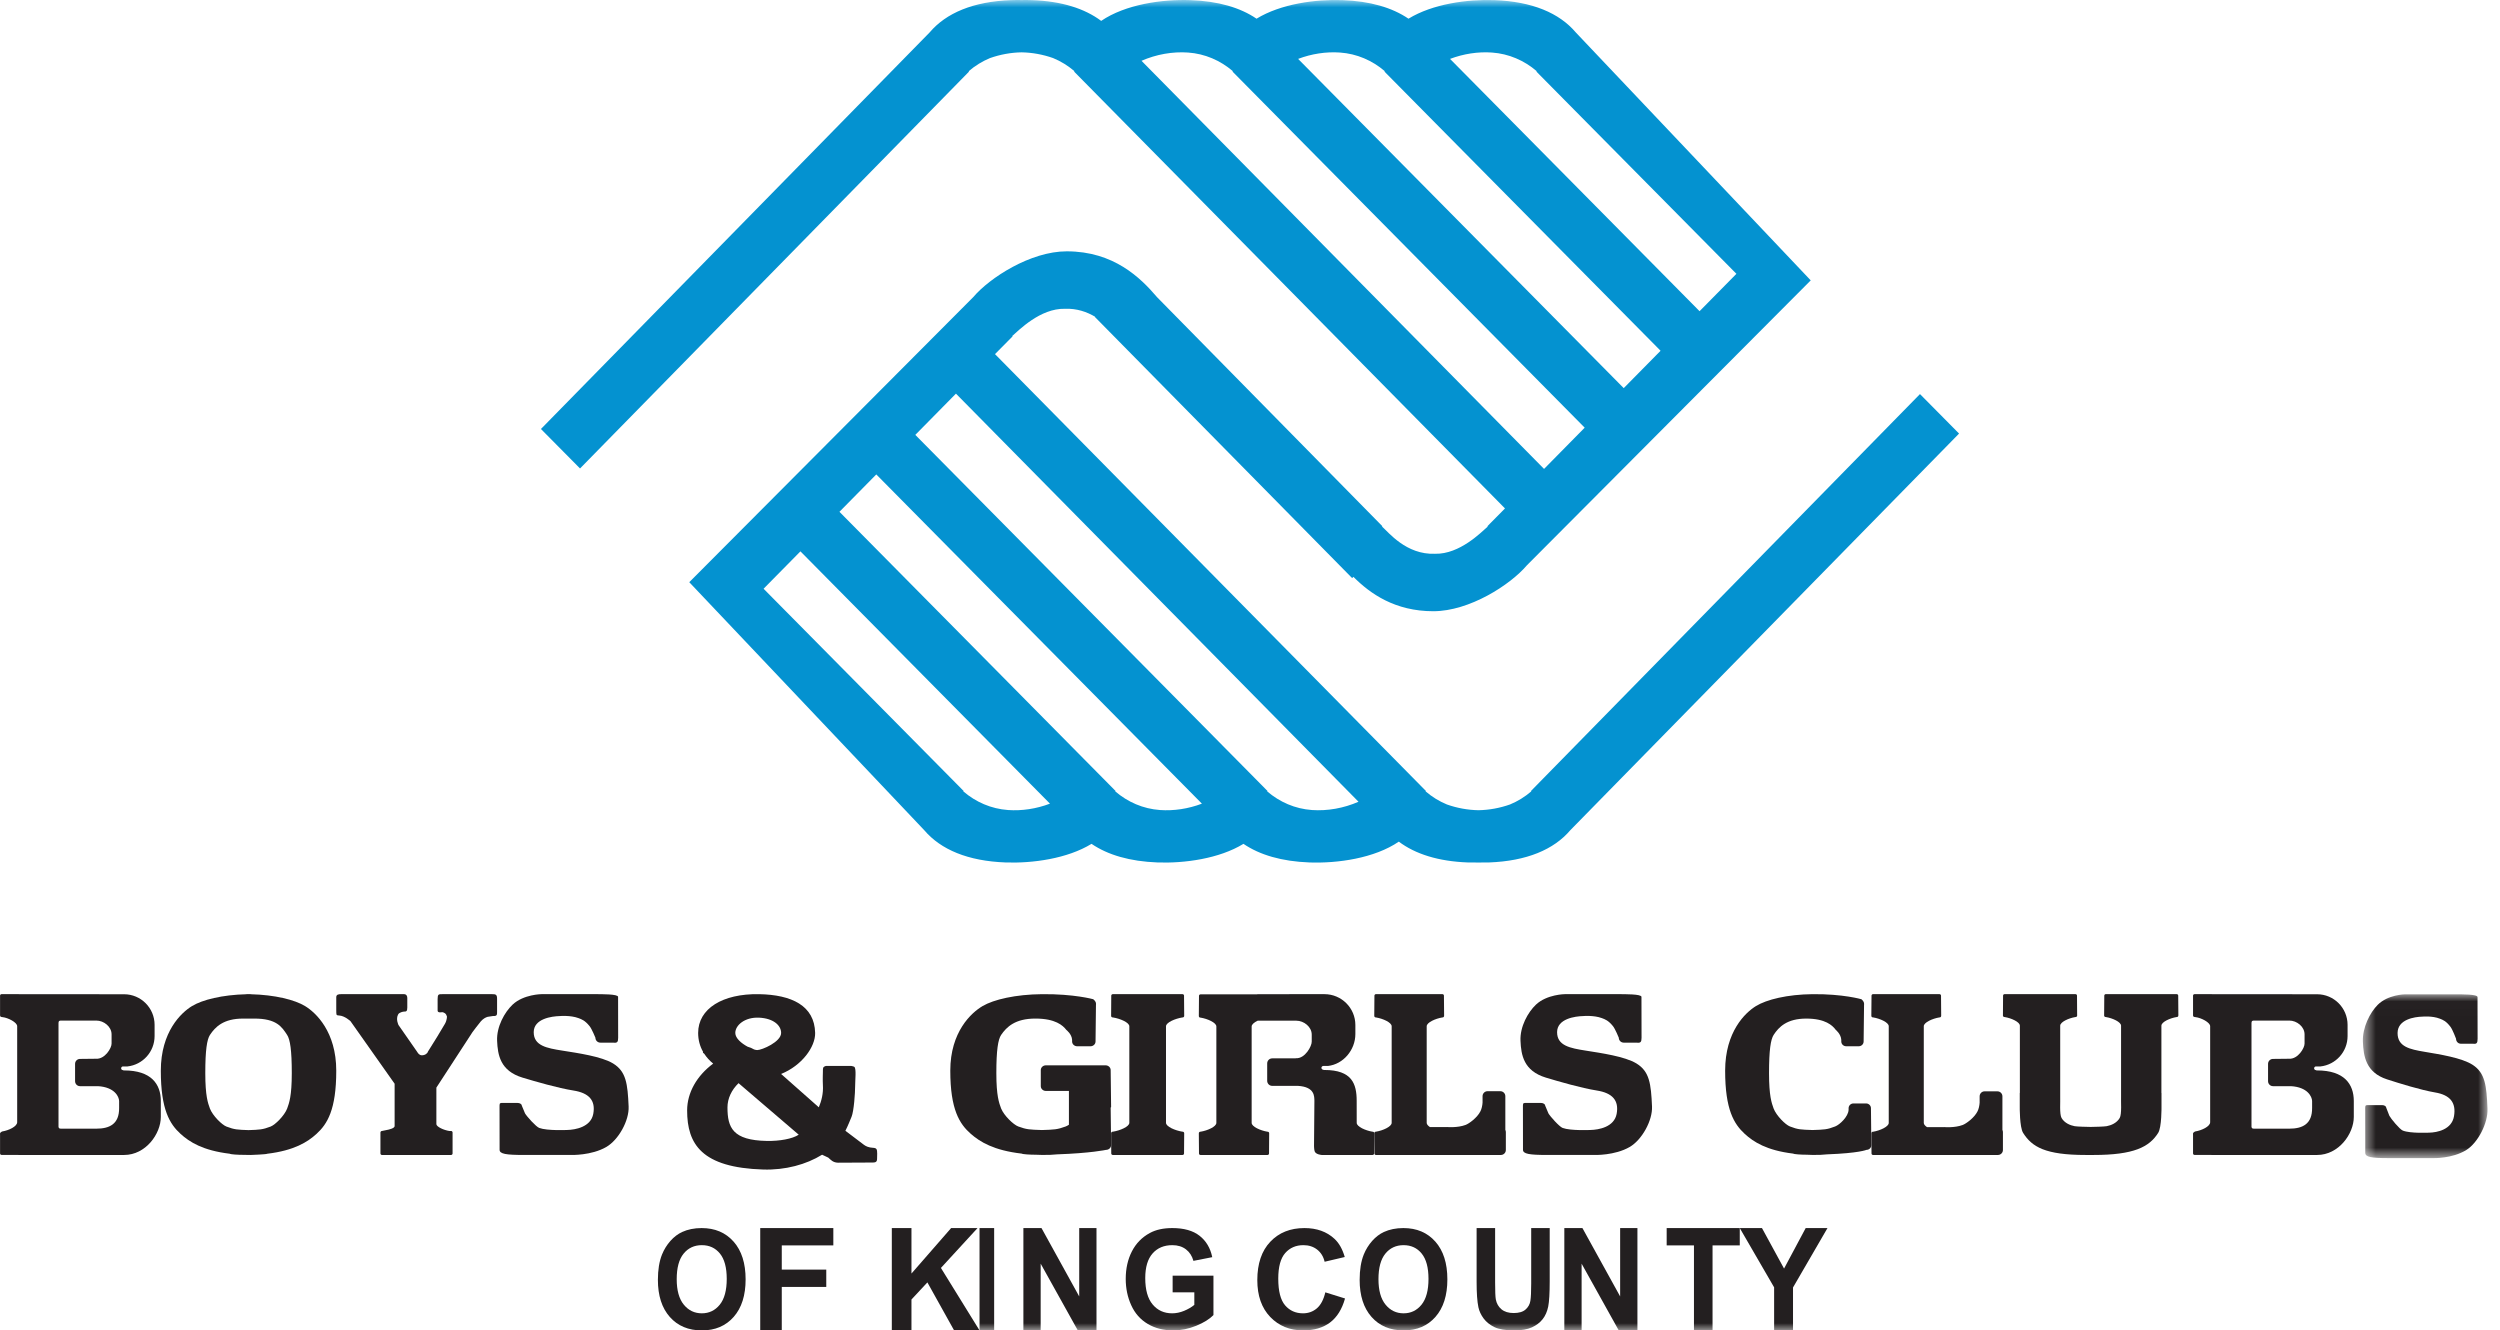 <?xml version="1.0" encoding="UTF-8"?>
<svg width="171px" height="91px" viewBox="0 0 171 91" version="1.1" xmlns="http://www.w3.org/2000/svg" xmlns:xlink="http://www.w3.org/1999/xlink">
    <!-- Generator: Sketch 46.2 (44496) - http://www.bohemiancoding.com/sketch -->
    <title>logo</title>
    <desc>Created with Sketch.</desc>
    <defs>
        <polygon id="path-1" points="9.147 0.011 9.147 11.216 0.62 11.216 0.62 0.011 9.147 0.011"></polygon>
        <polygon id="path-3" points="0 91 170 91 170 0 0 0"></polygon>
    </defs>
    <g id="Footer" stroke="none" stroke-width="1" fill="none" fill-rule="evenodd">
        <g id="Footer---Mockups" transform="translate(-625, -282)">
            <g id="logo" transform="translate(625, 282)">
                <path d="M8.148,75.782 L8.148,75.306 C8.138,75.02 7.851,74.361 6.699,74.294 L5.472,74.294 C5.285,74.294 5.135,74.141 5.135,73.953 L5.135,72.768 C5.135,72.581 5.285,72.43 5.472,72.43 L6.569,72.418 C7.182,72.457 7.642,71.674 7.632,71.378 L7.632,70.749 C7.632,70.23 7.108,69.807 6.59,69.807 L4.182,69.807 C4.182,69.807 4.086,69.807 4.044,69.839 C4.002,69.87 4.002,69.987 4.002,69.987 L4.002,77.075 C4.002,77.075 4.002,77.126 4.055,77.18 L4.15,77.201 L6.59,77.201 C7.494,77.201 8.159,76.883 8.148,75.782 Z M8.488,73.217 C10.346,73.217 11,74.153 11,75.311 L11,76.398 C11,77.556 9.967,79 8.488,79 L1.271,79 C1.237,79 1.204,78.998 1.173,78.996 L0.106,78.996 C0.05,78.996 0.004,78.951 0.004,78.895 C0.004,78.895 -0,77.613 0.004,77.613 C0.004,77.613 -0.017,77.518 0.035,77.466 C0.082,77.418 0.151,77.392 0.151,77.392 C0.61,77.317 1.164,77.052 1.175,76.767 L1.175,70.193 C1.175,69.934 0.563,69.616 0.172,69.572 C0.172,69.572 0.075,69.566 0.046,69.543 C-0.006,69.501 0.004,69.426 0.004,69.426 C-0,69.426 0.004,68.102 0.004,68.102 C0.004,68.046 0.05,68 0.106,68 L8.488,68.007 C9.639,68.007 10.574,68.945 10.574,70.101 L10.574,70.865 C10.574,71.942 9.764,72.828 8.722,72.944 L8.412,72.944 C8.342,72.944 8.286,73.001 8.286,73.073 C8.286,73.142 8.342,73.198 8.412,73.198 L8.426,73.198 L8.426,73.217 L8.488,73.217 Z" id="Fill-1" fill="#231F20"></path>
                <path d="M158.148,75.782 C158.16,76.883 157.494,77.201 156.59,77.201 L154.15,77.201 L154.056,77.18 C154.002,77.126 154.002,77.075 154.002,77.075 L154.002,69.987 C154.002,69.987 154.002,69.87 154.044,69.839 C154.087,69.807 154.182,69.807 154.182,69.807 L156.59,69.807 C157.109,69.807 157.632,70.23 157.632,70.749 L157.632,71.378 C157.642,71.674 157.182,72.457 156.569,72.418 L155.473,72.43 C155.286,72.43 155.135,72.581 155.135,72.768 L155.135,73.953 C155.135,74.141 155.286,74.294 155.473,74.294 L156.7,74.294 C157.851,74.361 158.139,75.02 158.148,75.306 L158.148,75.782 Z M158.488,73.217 L158.427,73.217 L158.427,73.198 L158.412,73.198 C158.343,73.198 158.286,73.142 158.286,73.073 C158.286,73.001 158.343,72.944 158.412,72.944 L158.723,72.944 C159.765,72.828 160.574,71.942 160.574,70.865 L160.574,70.101 C160.574,68.945 159.64,68.007 158.488,68.007 L150.106,68 C150.05,68 150.004,68.046 150.004,68.102 C150.004,68.102 150.001,69.426 150.004,69.426 C150.004,69.426 149.992,69.501 150.046,69.543 C150.076,69.566 150.173,69.572 150.173,69.572 C150.563,69.616 151.175,69.934 151.175,70.193 L151.175,76.767 C151.165,77.052 150.609,77.317 150.152,77.392 C150.152,77.392 150.083,77.418 150.036,77.466 C149.983,77.518 150.004,77.613 150.004,77.613 C150.001,77.613 150.004,78.895 150.004,78.895 C150.004,78.951 150.05,78.996 150.106,78.996 L151.173,78.996 C151.205,78.998 151.237,79 151.27,79 L158.488,79 C159.967,79 161,77.556 161,76.398 L161,75.311 C161,74.153 160.346,73.217 158.488,73.217 L158.488,73.217 Z" id="Fill-3" fill="#231F20"></path>
                <path d="M33.658,68 L30.273,68 C29.975,67.997 29.94,68.016 29.933,68.339 L29.933,69.132 C29.94,69.302 30.241,69.232 30.241,69.232 C30.241,69.232 30.423,69.242 30.518,69.4 C30.54,69.436 30.572,69.529 30.572,69.529 C30.572,69.529 30.578,69.771 30.437,70.023 C30.277,70.309 29.572,71.466 29.272,71.928 C29.234,72.073 29.043,72.182 28.886,72.182 L28.856,72.182 C28.703,72.182 28.602,72.067 28.532,71.944 L27.258,70.113 C27.258,70.113 27.051,69.71 27.237,69.38 C27.311,69.248 27.568,69.193 27.638,69.193 C27.781,69.193 27.859,69.179 27.859,68.924 L27.859,68.263 C27.859,68.152 27.818,68 27.63,68 L23.342,68 C23.153,68 23,68.023 23,68.21 L23,69.073 C23.014,69.389 22.96,69.45 23.192,69.46 C23.582,69.478 23.973,69.848 23.973,69.848 L26.992,74.127 L26.992,77.018 C27.003,77.164 26.651,77.26 26.406,77.302 L26.125,77.359 C26.074,77.359 26.034,77.396 26.026,77.445 L26.022,77.445 L26.022,77.46 L26.022,78.898 L26.022,78.915 L26.026,78.915 C26.033,78.963 26.074,79 26.125,79 L30.854,79 C30.904,79 30.946,78.963 30.953,78.915 L30.956,78.915 L30.956,78.898 L30.956,77.46 L30.956,77.445 L30.953,77.445 C30.944,77.396 30.904,77.359 30.854,77.359 L30.732,77.359 C30.36,77.302 29.868,77.08 29.848,76.898 L29.848,74.393 L32.319,70.596 C32.319,70.596 32.752,70.016 32.887,69.863 C33.043,69.685 33.206,69.596 33.348,69.552 L33.722,69.495 C34.006,69.513 34,69.4 34,69.213 L34,68.339 C34.006,68.032 33.917,67.997 33.658,68" id="Fill-5" fill="#231F20"></path>
                <path d="M136.965,77.287 L136.965,74.988 C136.965,74.8 136.812,74.647 136.624,74.647 L135.747,74.647 C135.559,74.647 135.407,74.8 135.407,74.988 L135.407,75.426 C135.393,75.629 135.346,75.849 135.265,76.011 C135.039,76.467 134.472,76.865 134.247,76.949 C133.691,77.159 132.972,77.092 132.972,77.092 L132.973,77.095 L131.808,77.095 C131.674,77.006 131.587,76.905 131.587,76.808 L131.587,70.192 C131.587,69.934 132.188,69.667 132.649,69.592 C132.649,69.592 132.724,69.596 132.755,69.55 C132.787,69.503 132.773,69.444 132.777,69.444 L132.766,68.104 C132.766,68.046 132.72,68 132.664,68 L128.113,68 C128.057,68 128.012,68.046 128.012,68.104 L128,69.444 C128.004,69.444 127.99,69.503 128.021,69.55 C128.054,69.596 128.128,69.592 128.128,69.592 C128.588,69.667 129.19,69.934 129.19,70.192 L129.19,76.808 C129.19,77.066 128.588,77.333 128.128,77.409 C128.128,77.409 128.054,77.406 128.021,77.451 C127.99,77.497 128.004,77.557 128,77.557 L128.012,78.897 C128.012,78.954 128.057,79 128.113,79 L131.754,79 L131.76,79 L136.659,79 C136.847,79 137,78.848 137,78.659 L137,77.436 C137,77.383 136.987,77.333 136.965,77.287" id="Fill-7" fill="#231F20"></path>
                <path d="M102.965,77.284 L102.965,74.979 C102.965,74.792 102.812,74.638 102.624,74.638 L101.746,74.638 C101.559,74.638 101.407,74.792 101.407,74.979 L101.407,75.419 C101.393,75.622 101.346,75.843 101.265,76.005 C101.038,76.462 100.472,76.861 100.245,76.945 C99.691,77.155 98.971,77.088 98.971,77.088 L98.973,77.091 L97.807,77.091 C97.674,77.002 97.586,76.901 97.586,76.803 L97.586,70.197 C97.586,69.936 98.188,69.67 98.649,69.595 C98.649,69.595 98.723,69.598 98.755,69.551 C98.786,69.506 98.773,69.446 98.777,69.445 L98.765,68.103 C98.765,68.046 98.72,68 98.664,68 L94.113,68 C94.056,68 94.011,68.046 94.011,68.103 L94,69.445 C94.005,69.446 93.988,69.506 94.021,69.551 C94.054,69.598 94.127,69.595 94.127,69.595 C94.588,69.67 95.19,69.936 95.19,70.197 L95.19,76.803 C95.19,77.062 94.588,77.33 94.127,77.405 C94.127,77.405 94.054,77.403 94.021,77.448 C93.988,77.494 94.005,77.554 94,77.554 L94.011,78.897 C94.011,78.954 94.056,79 94.113,79 L97.753,79 L97.76,79 L102.659,79 C102.847,79 103,78.848 103,78.659 L103,77.433 C103,77.379 102.987,77.33 102.965,77.284" id="Fill-9" fill="#231F20"></path>
                <path d="M143,77.082 C142.704,77.077 142.093,77.063 141.904,77.031 C141.591,76.974 141.204,76.806 141.011,76.47 C140.858,76.205 140.937,75.308 140.918,75.005 L140.918,70.157 C140.918,69.903 141.503,69.64 141.953,69.567 C141.953,69.567 142.026,69.569 142.057,69.524 C142.088,69.479 142.074,69.421 142.076,69.421 L142.067,68.102 C142.067,68.045 142.023,68 141.967,68 L137.109,68 C137.054,68 137.01,68.045 137.01,68.102 L137.001,69.421 C137.004,69.421 136.989,69.479 137.02,69.524 C137.052,69.569 137.124,69.567 137.124,69.567 C137.574,69.64 138.159,69.903 138.159,70.157 L138.159,74.76 L138.151,74.764 L138.151,75.714 C138.151,75.714 138.137,77.1 138.378,77.485 C138.986,78.454 139.906,79 142.666,79 L143.201,79 C145.96,79 147.013,78.454 147.622,77.485 C147.863,77.1 147.847,75.714 147.847,75.714 L147.847,74.764 L147.84,74.76 L147.84,70.157 C147.84,69.903 148.426,69.64 148.875,69.567 C148.875,69.567 148.949,69.569 148.979,69.524 C149.009,69.479 148.995,69.421 149,69.421 L148.99,68.102 C148.99,68.045 148.945,68 148.89,68 L144.032,68 C143.977,68 143.933,68.045 143.933,68.102 L143.923,69.421 C143.926,69.421 143.912,69.479 143.943,69.524 C143.975,69.569 144.047,69.567 144.047,69.567 C144.497,69.64 145.081,69.903 145.081,70.157 L145.081,75.005 C145.063,75.308 145.142,76.205 144.987,76.47 C144.795,76.806 144.41,76.974 144.095,77.031 C143.906,77.063 143.295,77.077 143,77.082" id="Fill-11" fill="#231F20"></path>
                <path d="M127.973,75.801 C127.973,75.621 127.824,75.475 127.639,75.475 L126.777,75.475 C126.593,75.475 126.444,75.621 126.444,75.801 L126.444,75.912 C126.423,76.381 125.837,76.929 125.526,77.049 C124.971,77.266 124.777,77.266 123.997,77.293 C123.986,77.293 123.976,77.293 123.964,77.295 L123.959,77.293 C123.182,77.266 122.987,77.266 122.43,77.049 C122.12,76.929 121.502,76.31 121.315,75.821 C121.179,75.444 121.002,74.966 121.002,73.398 C121.002,71.83 121.115,71.102 121.315,70.791 C121.669,70.242 122.233,69.671 123.547,69.671 C124.86,69.671 125.339,70.139 125.568,70.444 C125.568,70.444 125.923,70.729 125.944,71.128 L125.944,71.238 C125.944,71.419 126.094,71.564 126.277,71.564 L127.139,71.564 C127.323,71.564 127.472,71.419 127.472,71.238 L127.501,68.714 C127.501,68.714 127.549,68.531 127.32,68.347 C127.32,68.347 126.07,67.981 123.984,68.001 C122.254,68.018 120.835,68.368 120.106,68.816 C119.376,69.264 118,70.568 118,73.235 C118,75.902 118.605,76.879 119.335,77.552 C119.935,78.105 120.834,78.686 122.656,78.907 C122.714,78.952 123.199,78.983 123.585,78.983 C123.709,78.988 123.833,78.995 123.963,78.997 C124.344,79.006 124.675,78.991 124.964,78.958 C127.155,78.878 127.667,78.651 127.667,78.651 C127.851,78.651 128,78.505 128,78.324 L127.973,75.801 Z" id="Fill-13" fill="#231F20"></path>
                <path d="M75.967,75.771 L76,75.718 L75.97,73.194 C75.97,73.015 75.814,72.868 75.62,72.868 L71.539,72.868 C71.345,72.868 71.19,73.015 71.19,73.194 L71.19,73.306 L71.19,74.182 L71.19,74.293 C71.19,74.473 71.345,74.62 71.539,74.62 L73.114,74.62 L73.114,76.932 C73.034,76.985 72.959,77.025 72.895,77.05 C72.311,77.266 72.108,77.266 71.291,77.294 C71.279,77.294 71.267,77.294 71.255,77.295 L71.251,77.294 C70.435,77.266 70.23,77.266 69.647,77.05 C69.322,76.929 68.674,76.311 68.477,75.821 C68.336,75.444 68.15,74.965 68.15,73.398 C68.15,71.829 68.267,71.102 68.477,70.79 C68.85,70.241 69.441,69.67 70.817,69.67 C72.195,69.67 72.698,70.139 72.938,70.445 C72.938,70.445 73.311,70.73 73.332,71.127 L73.332,71.238 C73.332,71.42 73.488,71.565 73.682,71.565 L74.586,71.565 C74.779,71.565 74.935,71.42 74.935,71.238 L74.964,68.713 C74.964,68.713 75.016,68.53 74.776,68.346 C74.776,68.346 73.463,67.98 71.277,68.001 C69.461,68.017 67.975,68.367 67.209,68.815 C66.444,69.264 65,70.567 65,73.234 C65,75.902 65.635,76.879 66.4,77.552 C67.031,78.105 67.973,78.686 69.884,78.907 C69.945,78.952 70.453,78.984 70.858,78.984 C70.988,78.988 71.118,78.995 71.255,78.997 C71.655,79.006 72.001,78.991 72.305,78.958 C74.603,78.879 75.649,78.652 75.649,78.652 C75.843,78.652 76,78.506 76,78.325 L75.97,75.801 C75.97,75.792 75.969,75.781 75.967,75.771" id="Fill-15" fill="#231F20"></path>
                <path d="M19.641,75.826 C19.451,76.316 18.826,76.935 18.511,77.057 C17.957,77.27 17.756,77.273 17.001,77.3 C16.245,77.273 16.043,77.27 15.489,77.057 C15.174,76.935 14.549,76.316 14.359,75.826 C14.222,75.449 14.042,74.97 14.042,73.402 C14.042,71.832 14.156,71.104 14.359,70.792 C14.719,70.242 15.288,69.671 16.62,69.671 C16.702,69.671 17.3,69.672 17.38,69.671 C18.922,69.664 19.281,70.242 19.641,70.792 C19.844,71.104 19.958,71.832 19.958,73.402 C19.958,74.97 19.779,75.449 19.641,75.826 M20.866,68.815 C20.157,68.385 18.805,68.046 17.148,68.006 L17.148,68 L16.852,68 L16.852,68.006 C15.195,68.046 13.843,68.385 13.134,68.815 C12.393,69.264 11,70.569 11,73.238 C11,75.908 11.612,76.885 12.352,77.559 C12.961,78.112 13.872,78.694 15.718,78.916 C15.775,78.961 16.268,78.992 16.66,78.992 C16.723,78.994 17.148,79 17.148,79 C17.212,78.997 18.225,78.961 18.282,78.916 C20.128,78.694 21.039,78.112 21.648,77.559 C22.388,76.885 23,75.908 23,73.238 C23,70.569 21.607,69.264 20.866,68.815" id="Fill-17" fill="#231F20"></path>
                <path d="M80.977,77.448 C80.944,77.402 80.867,77.405 80.867,77.405 C80.384,77.328 79.754,77.062 79.754,76.801 L79.754,74.42 L79.754,72.666 L79.754,70.199 C79.754,69.937 80.384,69.672 80.867,69.595 C80.867,69.595 80.944,69.598 80.977,69.552 C81.01,69.507 80.997,69.446 80.999,69.446 L80.988,68.103 C80.988,68.045 80.942,68 80.881,68 L76.117,68 C76.06,68 76.01,68.045 76.01,68.103 L76.001,69.446 C76.004,69.446 75.988,69.507 76.023,69.552 C76.056,69.598 76.135,69.595 76.135,69.595 C76.616,69.672 77.246,69.937 77.246,70.199 L77.246,72.666 L77.246,74.42 L77.246,76.801 C77.246,77.062 76.616,77.328 76.135,77.405 C76.135,77.405 76.056,77.402 76.023,77.448 C75.988,77.493 76.004,77.554 76.001,77.555 L76.01,78.898 C76.01,78.955 76.06,79 76.117,79 L80.881,79 C80.942,79 80.988,78.955 80.988,78.898 L80.999,77.555 C80.997,77.554 81.01,77.493 80.977,77.448" id="Fill-19" fill="#231F20"></path>
                <path d="M93.978,77.45 C93.946,77.404 93.871,77.407 93.871,77.407 C93.406,77.33 92.799,77.065 92.799,76.804 L92.797,75.299 C92.797,74.133 92.476,73.187 90.591,73.187 L90.528,73.187 L90.528,73.169 L90.514,73.169 C90.444,73.169 90.385,73.112 90.385,73.041 C90.385,72.971 90.444,72.912 90.514,72.912 L90.829,72.912 C91.886,72.795 92.707,71.815 92.707,70.729 L92.707,70.111 C92.707,68.946 91.759,68 90.591,68 L85.999,68.002 L85.999,68.014 L82.114,68.014 C82.056,68.014 82.011,68.059 82.011,68.117 L82,69.458 C82.004,69.458 81.99,69.52 82.021,69.565 C82.053,69.611 82.128,69.607 82.128,69.607 C82.593,69.684 83.199,69.948 83.199,70.21 L83.199,72.675 L83.199,74.426 L83.199,76.804 C83.199,77.065 82.593,77.33 82.128,77.407 C82.128,77.407 82.053,77.404 82.021,77.45 C81.99,77.495 82.004,77.556 82,77.557 L82.011,78.898 C82.011,78.955 82.056,79 82.114,79 L86.699,79 C86.754,79 86.802,78.955 86.802,78.898 L86.811,77.557 C86.808,77.556 86.823,77.495 86.79,77.45 C86.758,77.404 86.682,77.407 86.682,77.407 C86.219,77.33 85.613,77.065 85.613,76.804 L85.613,74.426 L85.613,72.675 L85.613,70.21 C85.613,70.07 85.79,69.928 86.025,69.815 L88.666,69.815 C89.193,69.815 89.722,70.242 89.722,70.765 L89.722,71.246 C89.733,71.546 89.267,72.421 88.645,72.382 L88.605,72.392 L87.018,72.392 C86.83,72.392 86.676,72.546 86.676,72.735 L86.676,73.932 C86.676,74.12 86.83,74.273 87.018,74.273 L88.777,74.273 C89.945,74.342 89.894,75.007 89.905,75.295 L89.879,78.388 C89.879,78.388 89.883,78.619 89.921,78.745 C89.993,78.973 90.406,79 90.406,79 L93.885,79 C93.942,79 93.988,78.955 93.988,78.898 L94,77.557 C93.995,77.556 94.009,77.495 93.978,77.45" id="Fill-21" fill="#231F20"></path>
                <path d="M35.743,73.71 C36.633,73.978 38.161,74.423 39.221,74.591 C40.283,74.758 40.75,75.263 40.58,76.187 C40.412,77.095 39.349,77.277 38.793,77.29 C38.793,77.29 37.436,77.355 36.884,77.151 C36.657,77.066 36.024,76.354 35.911,76.154 L35.689,75.619 C35.689,75.531 35.571,75.439 35.384,75.439 L34.415,75.439 C34.229,75.439 34.168,75.434 34.168,75.619 L34.171,77.717 L34.172,78.645 C34.172,78.929 34.61,78.999 35.827,78.999 L39.065,78.999 C39.065,78.999 40.444,79.048 41.471,78.453 C42.307,77.969 43.042,76.647 42.998,75.683 C42.93,74.125 42.828,73.29 41.938,72.743 C41.145,72.259 39.519,72.03 38.459,71.861 C37.397,71.694 36.506,71.526 36.506,70.602 C36.506,69.679 37.737,69.512 38.292,69.499 C38.292,69.499 39.013,69.433 39.566,69.638 C39.792,69.723 40.007,69.795 40.324,70.184 C40.48,70.372 40.727,70.982 40.727,70.982 C40.727,71.169 40.878,71.317 41.066,71.317 L41.943,71.317 C42.214,71.352 42.283,71.28 42.282,70.982 L42.277,68.185 C42.277,67.992 41.173,68 40.622,68 L37.043,68 C37.043,68 35.813,68.01 35.064,68.714 C34.516,69.229 33.96,70.224 34.002,71.19 C34.044,72.156 34.215,73.248 35.743,73.71" id="Fill-23" fill="#231F20"></path>
                <path d="M105.742,73.71 C106.632,73.978 108.161,74.423 109.221,74.591 C110.282,74.758 110.749,75.263 110.579,76.187 C110.411,77.095 109.349,77.277 108.792,77.29 C108.792,77.29 107.436,77.355 106.883,77.151 C106.656,77.066 106.024,76.354 105.912,76.154 L105.688,75.619 C105.688,75.531 105.57,75.439 105.383,75.439 L104.415,75.439 C104.226,75.439 104.168,75.434 104.168,75.619 L104.171,77.717 L104.172,78.645 C104.172,78.929 104.61,78.999 105.826,78.999 L109.065,78.999 C109.065,78.999 110.444,79.048 111.47,78.453 C112.306,77.969 113.04,76.647 112.998,75.683 C112.929,74.125 112.827,73.29 111.937,72.743 C111.145,72.259 109.519,72.03 108.458,71.861 C107.396,71.694 106.505,71.526 106.505,70.602 C106.505,69.679 107.736,69.512 108.292,69.499 C108.292,69.499 109.013,69.433 109.565,69.638 C109.792,69.723 110.006,69.795 110.324,70.184 C110.479,70.372 110.726,70.982 110.726,70.982 C110.726,71.169 110.877,71.317 111.064,71.317 L111.942,71.317 C112.213,71.352 112.283,71.28 112.282,70.982 L112.276,68.185 C112.276,67.992 111.174,68 110.621,68 L107.042,68 C107.042,68 105.812,68.01 105.063,68.714 C104.515,69.229 103.959,70.224 104.002,71.19 C104.043,72.156 104.215,73.248 105.742,73.71" id="Fill-25" fill="#231F20"></path>
                <g id="Group-29" transform="translate(161, 68)">
                    <mask id="mask-2" fill="white">
                        <use xlink:href="#path-1"></use>
                    </mask>
                    <g id="Clip-28"></g>
                    <path d="M2.271,5.827 C3.113,6.1 4.563,6.553 5.568,6.725 C6.573,6.895 7.015,7.409 6.854,8.35 C6.697,9.275 5.689,9.461 5.161,9.474 C5.161,9.474 3.875,9.54 3.352,9.332 C3.138,9.246 2.538,8.52 2.432,8.317 L2.22,7.772 C2.22,7.682 2.109,7.589 1.932,7.589 L1.014,7.589 C0.837,7.589 0.779,7.583 0.779,7.772 L0.783,9.909 L0.783,10.854 C0.783,11.144 1.198,11.215 2.351,11.215 L5.419,11.215 C5.419,11.215 6.727,11.264 7.699,10.658 C8.491,10.165 9.185,8.819 9.145,7.837 C9.081,6.25 8.984,5.399 8.141,4.842 C7.391,4.349 5.849,4.115 4.844,3.944 C3.839,3.774 2.994,3.602 2.994,2.662 C2.994,1.721 4.161,1.551 4.688,1.538 C4.688,1.538 5.37,1.47 5.893,1.68 C6.109,1.766 6.311,1.839 6.613,2.235 C6.76,2.427 6.993,3.048 6.993,3.048 C6.993,3.238 7.137,3.39 7.314,3.39 L8.144,3.39 C8.402,3.425 8.468,3.352 8.468,3.048 L8.462,0.199 C8.462,0.003 7.417,0.011 6.894,0.011 L3.503,0.011 C3.503,0.011 2.338,0.022 1.628,0.738 C1.109,1.262 0.582,2.276 0.622,3.26 C0.662,4.244 0.823,5.356 2.271,5.827" id="Fill-27" fill="#231F20" mask="url(#mask-2)"></path>
                </g>
                <path d="M52.448,78.04 C50.12,77.996 49.759,77.133 49.759,75.748 C49.759,75.136 50.039,74.551 50.517,74.088 L54.632,77.613 C54.201,77.9 53.316,78.057 52.448,78.04 M51.917,69.608 C52.896,69.653 53.429,70.131 53.429,70.653 C53.429,71.26 52.121,71.825 51.794,71.825 C51.743,71.825 51.671,71.81 51.586,71.785 C51.454,71.703 51.275,71.63 51.136,71.594 C50.724,71.371 50.294,71.02 50.294,70.653 C50.294,70.131 50.937,69.565 51.917,69.608 M59.96,78.615 C59.879,78.485 59.757,78.529 59.512,78.485 C59.266,78.442 59.103,78.312 59.103,78.312 L57.825,77.345 C58,77.003 58.138,76.645 58.246,76.389 C58.409,75.998 58.491,74.738 58.491,74.303 C58.491,73.868 58.582,73.108 58.44,72.977 C58.4,72.941 58.235,72.912 58.235,72.912 L56.49,72.912 C56.49,72.912 56.388,72.934 56.327,72.999 C56.276,73.053 56.286,73.303 56.286,73.303 C56.286,73.303 56.266,73.912 56.286,74.216 C56.324,74.786 56.189,75.305 56.007,75.74 L53.427,73.459 C54.846,72.888 55.776,71.606 55.756,70.653 C55.715,68.784 54.149,68.04 51.917,68.001 C49.426,67.958 47.753,68.99 47.753,70.653 C47.753,71.131 47.873,71.565 48.09,71.946 C48.084,71.962 48.079,71.982 48.079,72 L48.172,72.079 C48.334,72.329 48.54,72.553 48.781,72.751 C47.674,73.571 47,74.73 47,75.955 C47,78.263 47.998,79.865 52.202,79.996 C53.718,80.043 55.147,79.653 56.231,78.983 L56.654,79.181 C56.827,79.333 56.97,79.517 57.316,79.529 L59.715,79.517 C59.896,79.517 59.992,79.461 59.992,79.267 L59.995,79.128 C59.995,79.128 60.019,78.71 59.96,78.615" id="Fill-30" fill="#231F20"></path>
                <path d="M46.287,87.495 C46.287,88.262 46.448,88.843 46.772,89.239 C47.095,89.634 47.506,89.831 48.004,89.831 C48.502,89.831 48.91,89.636 49.23,89.244 C49.549,88.851 49.709,88.262 49.709,87.476 C49.709,86.702 49.553,86.123 49.242,85.741 C48.932,85.36 48.518,85.169 48.004,85.169 C47.489,85.169 47.074,85.363 46.76,85.748 C46.444,86.135 46.287,86.717 46.287,87.495 M45,87.542 C45,86.852 45.095,86.274 45.283,85.806 C45.423,85.461 45.616,85.152 45.858,84.877 C46.102,84.604 46.369,84.401 46.659,84.268 C47.043,84.091 47.488,84 47.991,84 C48.903,84 49.631,84.309 50.179,84.928 C50.726,85.547 51,86.407 51,87.509 C51,88.602 50.728,89.458 50.185,90.075 C49.643,90.692 48.917,91 48.009,91 C47.088,91 46.357,90.693 45.814,90.079 C45.272,89.465 45,88.619 45,87.542" id="Fill-32" fill="#231F20"></path>
                <polygon id="Fill-34" fill="#231F20" points="52 91 52 84 57 84 57 85.185 53.473 85.185 53.473 86.841 56.517 86.841 56.517 88.026 53.473 88.026 53.473 91"></polygon>
                <polygon id="Fill-36" fill="#231F20" points="61 91 61 84 62.344 84 62.344 87.11 65.057 84 66.864 84 64.359 86.727 67 91 65.262 91 63.433 87.716 62.344 88.886 62.344 91"></polygon>
                <mask id="mask-4" fill="white">
                    <use xlink:href="#path-3"></use>
                </mask>
                <g id="Clip-39"></g>
                <polygon id="Fill-38" fill="#231F20" mask="url(#mask-4)" points="67 91 68 91 68 84 67 84"></polygon>
                <polygon id="Fill-40" fill="#231F20" mask="url(#mask-4)" points="70 91 70 84 71.238 84 73.818 88.676 73.818 84 75 84 75 91 73.723 91 71.182 86.435 71.182 91"></polygon>
                <path d="M80.208,88.396 L80.208,87.254 L83,87.254 L83,89.951 C82.729,90.229 82.336,90.473 81.821,90.683 C81.306,90.893 80.785,91 80.256,91 C79.585,91 79,90.852 78.501,90.553 C78.003,90.257 77.627,89.833 77.377,89.279 C77.125,88.727 77,88.127 77,87.476 C77,86.771 77.14,86.144 77.42,85.597 C77.701,85.049 78.11,84.629 78.65,84.337 C79.062,84.112 79.573,84 80.186,84 C80.983,84 81.605,84.176 82.053,84.529 C82.501,84.882 82.789,85.368 82.918,85.99 L81.63,86.243 C81.54,85.912 81.37,85.649 81.121,85.457 C80.871,85.265 80.559,85.169 80.186,85.169 C79.62,85.169 79.17,85.358 78.837,85.735 C78.502,86.115 78.335,86.676 78.335,87.421 C78.335,88.224 78.504,88.827 78.843,89.228 C79.181,89.63 79.624,89.831 80.173,89.831 C80.445,89.831 80.717,89.775 80.99,89.663 C81.262,89.55 81.497,89.414 81.692,89.254 L81.692,88.396 L80.208,88.396 Z" id="Fill-41" fill="#231F20" mask="url(#mask-4)"></path>
                <path d="M90.652,88.396 L92,88.816 C91.793,89.554 91.45,90.103 90.969,90.463 C90.488,90.821 89.878,91 89.138,91 C88.224,91 87.472,90.692 86.883,90.079 C86.294,89.463 86,88.624 86,87.56 C86,86.434 86.296,85.558 86.888,84.936 C87.48,84.31 88.259,84 89.223,84 C90.065,84 90.75,84.245 91.276,84.734 C91.59,85.023 91.824,85.438 91.981,85.98 L90.604,86.304 C90.524,85.953 90.353,85.677 90.095,85.473 C89.836,85.27 89.522,85.169 89.153,85.169 C88.642,85.169 88.228,85.347 87.909,85.708 C87.592,86.069 87.433,86.652 87.433,87.458 C87.433,88.314 87.59,88.924 87.903,89.287 C88.216,89.649 88.623,89.831 89.125,89.831 C89.494,89.831 89.812,89.715 90.079,89.486 C90.344,89.254 90.536,88.892 90.652,88.396" id="Fill-42" fill="#231F20" mask="url(#mask-4)"></path>
                <path d="M94.287,87.495 C94.287,88.262 94.448,88.843 94.773,89.239 C95.096,89.634 95.506,89.831 96.005,89.831 C96.502,89.831 96.91,89.636 97.23,89.244 C97.549,88.851 97.709,88.262 97.709,87.476 C97.709,86.702 97.553,86.123 97.241,85.741 C96.931,85.36 96.518,85.169 96.005,85.169 C95.489,85.169 95.074,85.363 94.759,85.748 C94.444,86.135 94.287,86.717 94.287,87.495 M93,87.542 C93,86.852 93.095,86.274 93.283,85.806 C93.423,85.461 93.616,85.152 93.858,84.877 C94.102,84.604 94.369,84.401 94.658,84.268 C95.043,84.091 95.488,84 95.991,84 C96.903,84 97.631,84.309 98.179,84.928 C98.726,85.547 99,86.407 99,87.509 C99,88.602 98.728,89.458 98.185,90.075 C97.642,90.692 96.917,91 96.008,91 C95.088,91 94.357,90.693 93.814,90.079 C93.271,89.465 93,88.619 93,87.542" id="Fill-43" fill="#231F20" mask="url(#mask-4)"></path>
                <path d="M101,84 L102.266,84 L102.266,87.728 C102.266,88.319 102.282,88.704 102.313,88.878 C102.367,89.159 102.496,89.386 102.7,89.556 C102.904,89.727 103.183,89.812 103.536,89.812 C103.896,89.812 104.166,89.732 104.349,89.57 C104.532,89.409 104.641,89.212 104.678,88.977 C104.716,88.742 104.734,88.353 104.734,87.808 L104.734,84 L106,84 L106,87.616 C106,88.442 105.966,89.025 105.898,89.366 C105.829,89.707 105.703,89.996 105.519,90.23 C105.335,90.464 105.088,90.652 104.781,90.792 C104.472,90.931 104.071,91 103.575,91 C102.976,91 102.521,90.925 102.212,90.772 C101.903,90.62 101.659,90.424 101.478,90.181 C101.299,89.939 101.181,89.684 101.123,89.417 C101.041,89.024 101,88.442 101,87.672 L101,84 Z" id="Fill-44" fill="#231F20" mask="url(#mask-4)"></path>
                <polygon id="Fill-45" fill="#231F20" mask="url(#mask-4)" points="107 91 107 84 108.238 84 110.818 88.676 110.818 84 112 84 112 91 110.723 91 108.182 86.435 108.182 91"></polygon>
                <polygon id="Fill-46" fill="#231F20" mask="url(#mask-4)" points="115.867 91 115.867 85.185 114 85.185 114 84 119 84 119 85.185 117.138 85.185 117.138 91"></polygon>
                <polygon id="Fill-47" fill="#231F20" mask="url(#mask-4)" points="121.35 91 121.35 88.054 119 84 120.519 84 122.029 86.771 123.509 84 125 84 122.642 88.064 122.642 91"></polygon>
                <path d="M89.734,55.406 C88.58,55.322 87.532,54.864 86.672,54.127 L86.697,54.104 L83.618,50.99 L83.181,50.547 L62.607,29.746 L65.387,26.925 L92.922,54.84 C91.913,55.281 90.797,55.481 89.734,55.406 L89.734,55.406 Z M79.341,55.406 C78.188,55.322 77.138,54.864 76.28,54.127 L76.305,54.104 L73.225,50.99 L72.788,50.547 L57.418,35.007 L59.938,32.451 L82.21,54.97 C81.288,55.321 80.295,55.474 79.341,55.406 L79.341,55.406 Z M68.949,55.406 C67.795,55.322 66.746,54.864 65.887,54.127 L65.912,54.104 L62.832,50.99 L62.394,50.547 L52.229,40.27 L54.75,37.713 L71.817,54.97 C70.896,55.321 69.901,55.474 68.949,55.406 L68.949,55.406 Z M78.079,4.159 C79.087,3.718 80.203,3.518 81.266,3.594 C82.42,3.676 83.469,4.134 84.328,4.869 L84.303,4.895 L87.383,8.009 L87.82,8.452 L108.393,29.253 L105.613,32.074 L78.079,4.159 Z M91.659,3.594 C92.812,3.676 93.863,4.134 94.721,4.869 L94.696,4.895 L97.775,8.009 L98.213,8.452 L113.583,23.992 L111.063,26.548 L88.791,4.029 C89.712,3.679 90.706,3.526 91.659,3.594 L91.659,3.594 Z M102.051,3.594 C103.205,3.676 104.255,4.134 105.112,4.869 L105.089,4.895 L108.168,8.009 L108.606,8.452 L118.771,18.729 L116.25,21.286 L99.183,4.029 C100.106,3.679 101.1,3.526 102.051,3.594 L102.051,3.594 Z M131.326,26.955 L104.718,54.104 L104.741,54.127 C104.302,54.506 103.812,54.807 103.283,55.026 C102.585,55.273 101.851,55.406 101.126,55.419 C100.401,55.406 99.665,55.273 98.968,55.026 C98.439,54.807 97.948,54.506 97.509,54.127 L97.533,54.104 L68.058,24.222 L69.262,23.006 L69.238,22.981 C69.678,22.603 71.148,21.081 72.839,21.121 C73.66,21.088 74.348,21.336 74.906,21.666 L74.891,21.68 L92.487,39.542 L92.573,39.455 C93.725,40.615 95.425,41.808 98.037,41.808 C100.512,41.808 103.305,40.001 104.434,38.673 L123.854,19.178 L107.783,2.217 C106.655,0.887 104.796,0.103 102.217,0.009 C100.38,-0.059 97.998,0.263 96.34,1.279 C95.225,0.52 93.72,0.076 91.823,0.009 C89.987,-0.059 87.606,0.263 85.947,1.279 C84.833,0.52 83.327,0.076 81.431,0.009 C79.507,-0.061 76.983,0.295 75.321,1.429 C74.189,0.58 72.614,0.082 70.596,0.009 C70.364,0 70.123,-0.002 69.875,0.003 C69.628,-0.002 69.387,0 69.155,0.009 C66.576,0.103 64.716,0.887 63.588,2.217 L37,29.343 L39.674,32.043 L66.283,4.895 L66.259,4.869 C66.699,4.493 67.189,4.19 67.717,3.972 C68.416,3.726 69.151,3.592 69.875,3.58 C70.599,3.592 71.335,3.726 72.033,3.972 C72.562,4.19 73.053,4.493 73.491,4.869 L73.467,4.895 L102.941,34.777 L101.738,35.994 L101.762,36.017 C101.323,36.396 99.852,37.918 98.16,37.878 C96.181,37.959 94.969,36.396 94.529,36.017 L94.553,35.994 L79.142,20.326 C78.012,18.998 76.18,17.191 72.963,17.191 C70.489,17.191 67.695,18.998 66.567,20.326 L47.146,39.822 L63.216,56.783 C64.346,58.112 66.204,58.897 68.783,58.992 C70.62,59.058 73.002,58.736 74.661,57.719 C75.775,58.478 77.28,58.921 79.177,58.992 C81.013,59.058 83.395,58.736 85.053,57.719 C86.167,58.478 87.673,58.921 89.569,58.992 C91.494,59.061 94.017,58.706 95.679,57.568 C96.811,58.419 98.386,58.917 100.404,58.992 C100.637,59 100.878,59.001 101.126,58.996 C101.372,59.001 101.613,59 101.846,58.992 C104.424,58.897 106.284,58.112 107.412,56.783 L134,29.656 L131.326,26.955 Z" id="Fill-48" fill="#0492D0" mask="url(#mask-4)"></path>
            </g>
        </g>
    </g>
</svg>